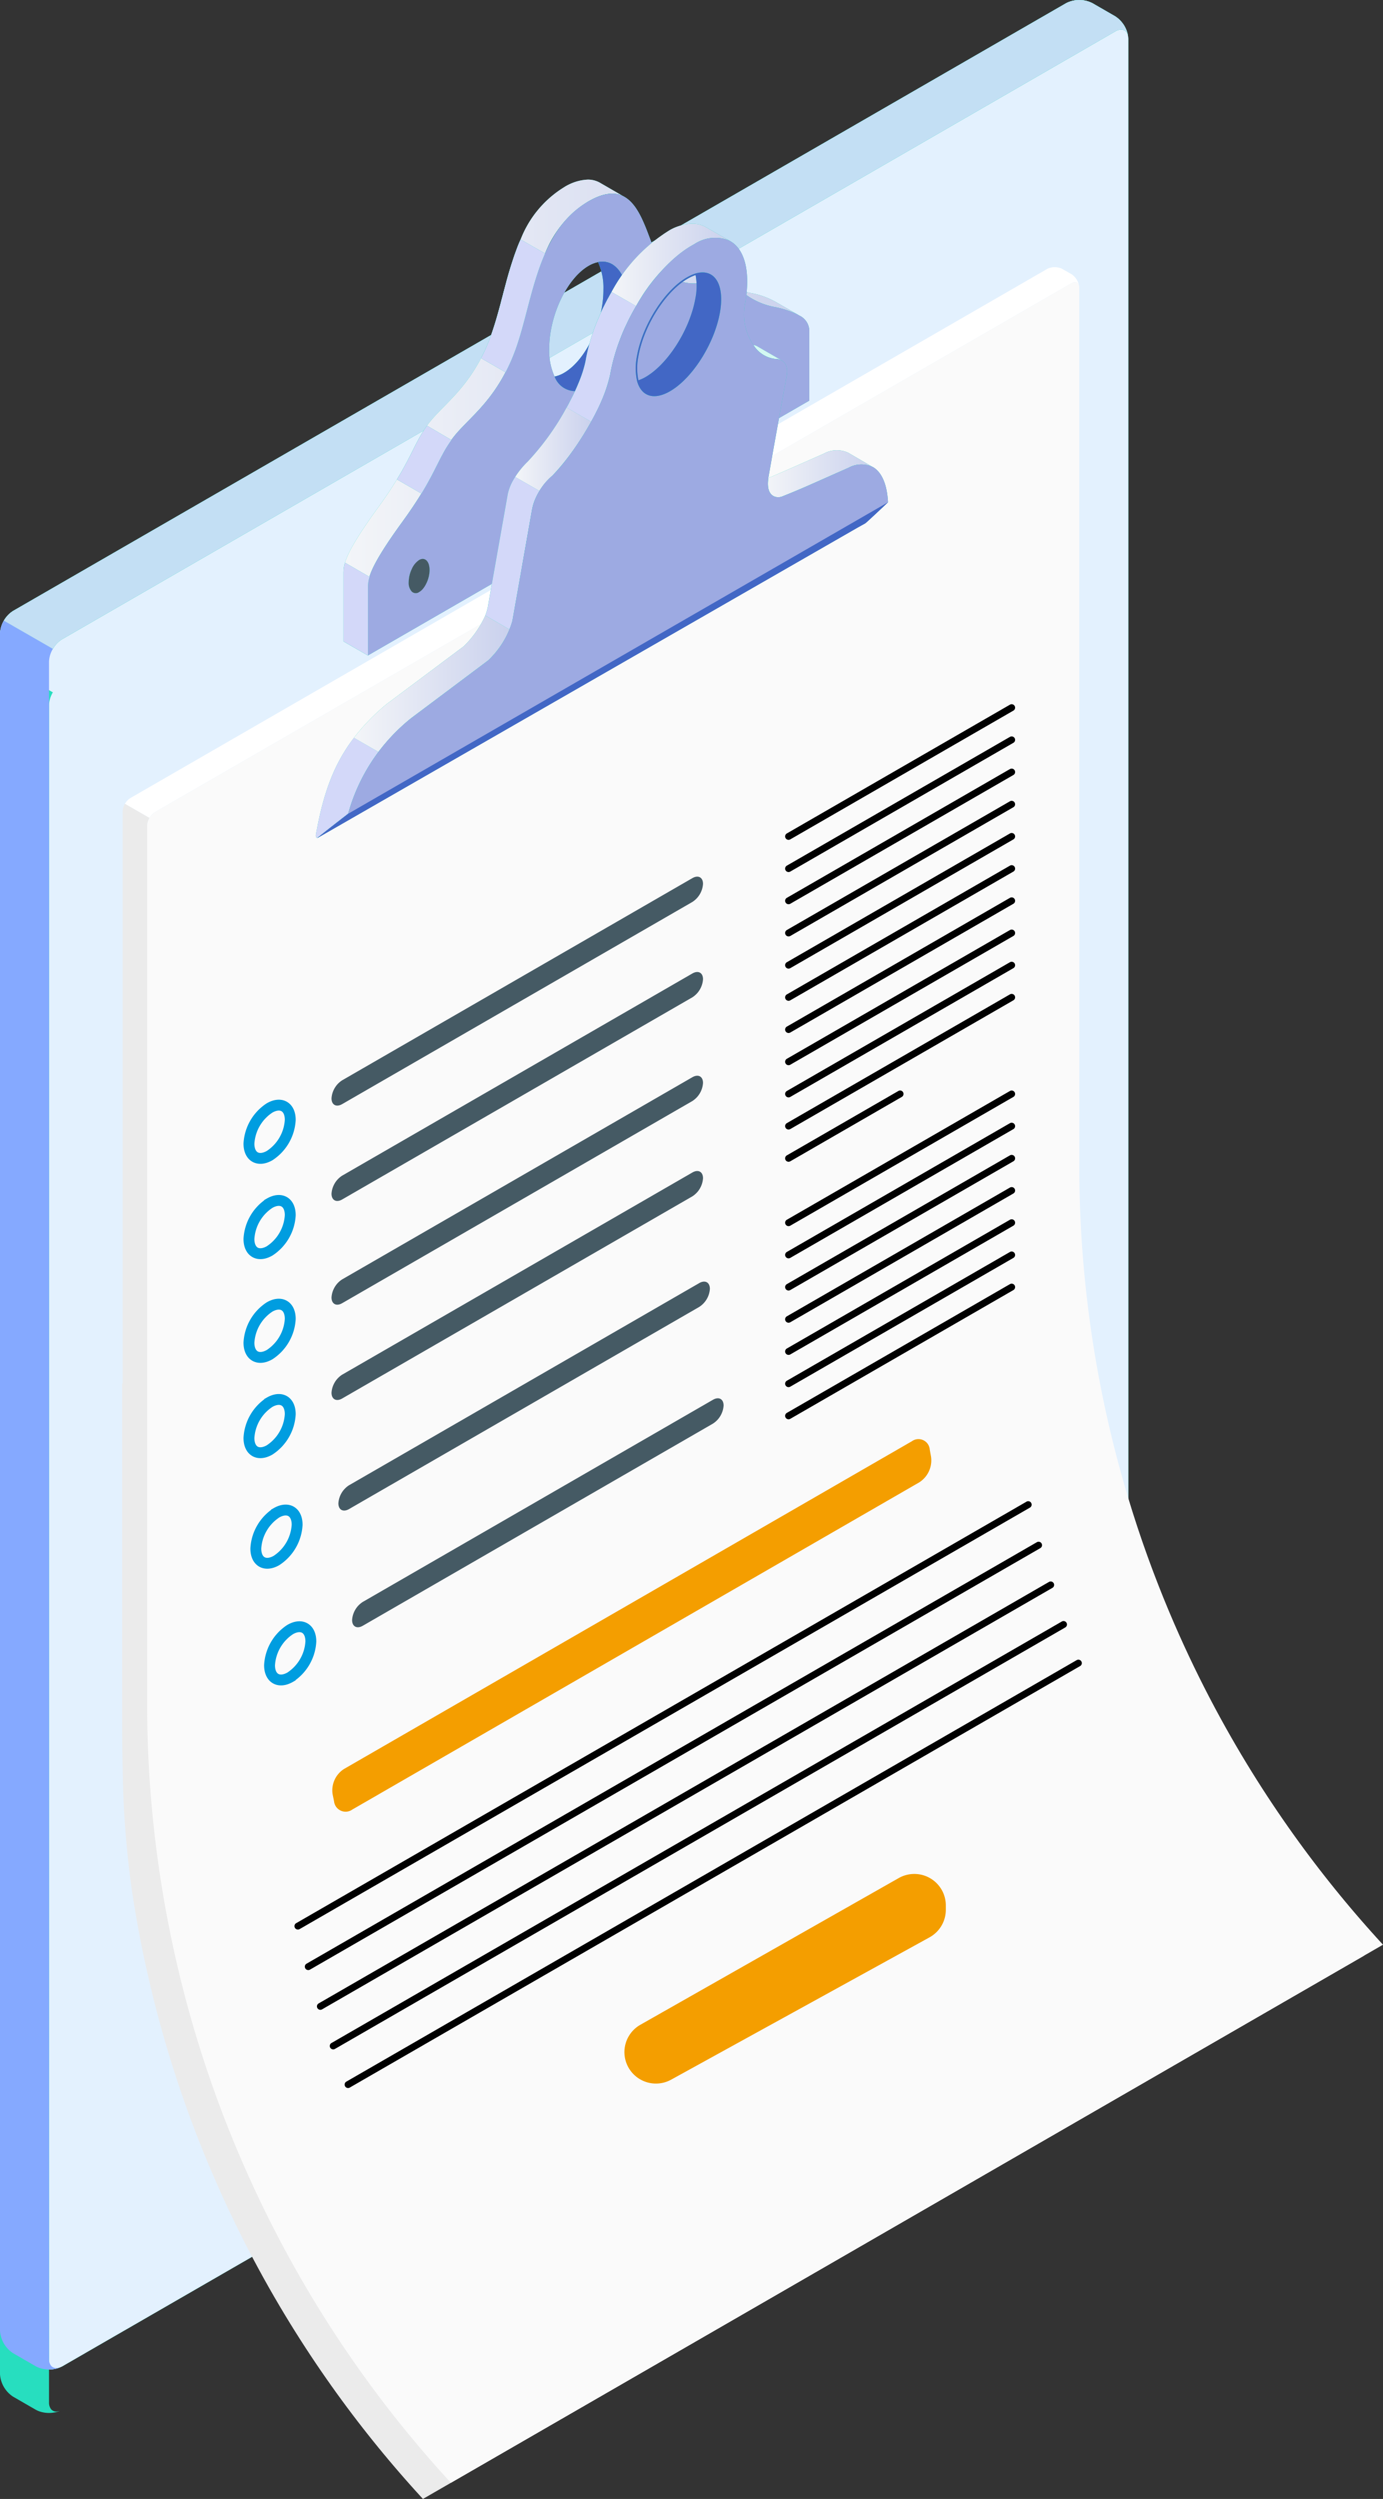 <svg xmlns="http://www.w3.org/2000/svg" xmlns:xlink="http://www.w3.org/1999/xlink" width="127.222" height="229.964" viewBox="0 0 127.222 229.964">
  <rect x="0" y="0" width="127.222" height="229.964" fill="#333333" stroke="none"/>
  <defs>
    <linearGradient id="linear-gradient" y1="0.5" x2="1" y2="0.5" gradientUnits="objectBoundingBox">
      <stop offset="0" stop-color="#f3f5f8"/>
      <stop offset="1" stop-color="#cad1ed"/>
    </linearGradient>
  </defs>
  <g id="Groupe_15267" data-name="Groupe 15267" transform="translate(-4351.4 -3267)">
    <path id="Tracé_47033" data-name="Tracé 47033" d="M-1384.14,1557.511l-2.108-1.217a2.659,2.659,0,0,1-1.2-2.083V1398.052a2.657,2.657,0,0,1,1.2-2.083l96.878-55.932a2.659,2.659,0,0,1,2.406,0l2.108,1.217a2.657,2.657,0,0,1,1.2,2.083V1499.5a2.658,2.658,0,0,1-1.2,2.083l-96.877,55.932A2.658,2.658,0,0,1-1384.14,1557.511Z" transform="translate(5738.851 1927.25)" fill="#27debf"/>
    <path id="Tracé_47034" data-name="Tracé 47034" d="M-1384.14,1557.511l-2.108-1.217a2.659,2.659,0,0,1-1.2-2.083V1398.052a2.657,2.657,0,0,1,1.2-2.083l96.878-55.932a2.659,2.659,0,0,1,2.406,0l2.108,1.217a2.657,2.657,0,0,1,1.2,2.083V1499.5a2.658,2.658,0,0,1-1.2,2.083l-96.877,55.932A2.658,2.658,0,0,1-1384.14,1557.511Z" transform="translate(5738.851 1927.25)" fill="#e3f1fe"/>
    <path id="Tracé_47035" data-name="Tracé 47035" d="M-1283.461,1343.142c-.083-.622-.589-.85-1.189-.5l-96.878,55.933a2.451,2.451,0,0,0-.85.894l-4.516-2.6a2.49,2.49,0,0,1,.85-.895l96.878-55.932a2.66,2.66,0,0,1,2.406,0l2.111,1.216A2.7,2.7,0,0,1-1283.461,1343.142Z" transform="translate(5738.644 1927.25)" fill="#27debf"/>
    <path id="Tracé_47036" data-name="Tracé 47036" d="M-1283.461,1343.142c-.083-.622-.589-.85-1.189-.5l-96.878,55.933a2.451,2.451,0,0,0-.85.894l-4.516-2.6a2.49,2.49,0,0,1,.85-.895l96.878-55.932a2.66,2.66,0,0,1,2.406,0l2.111,1.216A2.7,2.7,0,0,1-1283.461,1343.142Z" transform="translate(5738.644 1927.25)" fill="#c3dff4"/>
    <path id="Tracé_47037" data-name="Tracé 47037" d="M-1381.946,1591.331a.2.2,0,0,1-.072.028.78.78,0,0,1-.123.045l-.05.016c-.072.023-.145.039-.223.056h-.028a2.714,2.714,0,0,1-1.433-.117,2,2,0,0,1-.267-.122l-2.111-1.217a2.674,2.674,0,0,1-1.2-2.083V1431.776a2.48,2.48,0,0,1,.35-1.188l4.516,2.6a2.434,2.434,0,0,0-.355,1.189v156.16a1,1,0,0,0,.184.634.627.627,0,0,0,.644.2A.922.922,0,0,0-1381.946,1591.331Z" transform="translate(5738.851 1897.526)" fill="#27debf"/>
    <path id="Tracé_47038" data-name="Tracé 47038" d="M-1381.946,1591.331a.2.2,0,0,1-.072.028.78.78,0,0,1-.123.045l-.05.016c-.072.023-.145.039-.223.056h-.028a2.714,2.714,0,0,1-1.433-.117,2,2,0,0,1-.267-.122l-2.111-1.217a2.674,2.674,0,0,1-1.2-2.083V1431.776a2.48,2.48,0,0,1,.35-1.188l4.516,2.6a2.434,2.434,0,0,0-.355,1.189v156.16a1,1,0,0,0,.184.634.627.627,0,0,0,.644.2A.922.922,0,0,0-1381.946,1591.331Z" transform="translate(5738.851 1893.526)" fill="#85a9ff"/>
    <path id="Tracé_47039" data-name="Tracé 47039" d="M-1329.327,1401.541a.94.94,0,0,0-.218-.441.829.829,0,0,0-.079-.067.464.464,0,0,0-.447-.066.564.564,0,0,0-.169.072,1.935,1.935,0,0,0-.676.827,2.9,2.9,0,0,0-.284,1.208,1.2,1.2,0,0,0,.272.863.531.531,0,0,0,.688.055,1.359,1.359,0,0,0,.375-.332,2.345,2.345,0,0,0,.253-.393,2.934,2.934,0,0,0,.333-1.3A1.864,1.864,0,0,0-1329.327,1401.541Zm15.751-35.2a2.25,2.25,0,0,0-1.153-.307,4.484,4.484,0,0,0-2.174.7,9.806,9.806,0,0,0-4,4.807c-.127.284-.248.573-.356.863s-.218.586-.314.888-.2.6-.29.905c-.03.1-.06.206-.091.3-.06.2-.114.4-.175.61a.475.475,0,0,1-.024.084c-.1.375-.2.755-.3,1.13-.055.205-.1.4-.157.6s-.1.4-.157.6c-.212.8-.429,1.564-.671,2.295-.048.151-.1.3-.151.441-.072.212-.151.417-.229.616-.06.157-.127.308-.187.453-.1.247-.211.483-.32.706-.072.145-.145.291-.217.429-1.7,3.261-3.769,4.535-4.971,6.214-1.051,1.461-1.353,2.633-2.766,4.946-.447.737-1.009,1.588-1.752,2.609-2.042,2.815-2.772,4.209-3.026,5.055a.342.342,0,0,0-.025.072c-.018.067-.036.127-.048.187a.225.225,0,0,0-.012.06c-.012.055-.018.109-.03.157a3.8,3.8,0,0,0-.03.5v6.269l2.253,1.3v-6.269a2.9,2.9,0,0,1,.145-.966c.247-.846.972-2.235,3.019-5.055.743-1.021,1.3-1.878,1.758-2.615,1.407-2.307,1.709-3.479,2.76-4.928,0-.006.006-.006.006-.012,1.2-1.685,3.273-2.954,4.97-6.221a16.259,16.259,0,0,0,.725-1.589c1.087-2.718,1.576-6.305,2.911-9.343a9.8,9.8,0,0,1,4-4.795c1.371-.792,2.38-.858,3.147-.5Zm9.887,8.009v.006a2.4,2.4,0,0,0-.6-.235c-.852-.206-2.12.29-3.395.145,1.788,2.313,4.276.828,5.647,1.154a2.07,2.07,0,0,1,.6.248v-.006Zm4.771,8.612a1.038,1.038,0,0,0-.187.139l-.091.09c-.03.036-.06.067-.091.1a2.814,2.814,0,0,0-.592,1.7,1.229,1.229,0,0,0,.266.858.39.39,0,0,0,.078.066.464.464,0,0,0,.447.067.514.514,0,0,0,.169-.072,2.025,2.025,0,0,0,.2-.139,2.118,2.118,0,0,0,.26-.3,2.875,2.875,0,0,0,.5-1.582C-1297.958,1383.072-1298.387,1382.655-1298.918,1382.963Zm1.479-5.671a7.326,7.326,0,0,0-2.331-.827c-.345-.079-.658-.169-.93-.254a6.532,6.532,0,0,0,3.176,1.552,8.986,8.986,0,0,1,2.084.677Z" transform="translate(5720.196 1917.492)" fill="#27debf"/>
    <path id="Tracé_47040" data-name="Tracé 47040" d="M-1329.327,1401.541a.94.94,0,0,0-.218-.441.829.829,0,0,0-.079-.067.464.464,0,0,0-.447-.066.564.564,0,0,0-.169.072,1.935,1.935,0,0,0-.676.827,2.9,2.9,0,0,0-.284,1.208,1.2,1.2,0,0,0,.272.863.531.531,0,0,0,.688.055,1.359,1.359,0,0,0,.375-.332,2.345,2.345,0,0,0,.253-.393,2.934,2.934,0,0,0,.333-1.3A1.864,1.864,0,0,0-1329.327,1401.541Zm15.751-35.2a2.25,2.25,0,0,0-1.153-.307,4.484,4.484,0,0,0-2.174.7,9.806,9.806,0,0,0-4,4.807c-.127.284-.248.573-.356.863s-.218.586-.314.888-.2.6-.29.905c-.03.1-.06.206-.091.3-.06.2-.114.4-.175.61a.475.475,0,0,1-.024.084c-.1.375-.2.755-.3,1.13-.055.205-.1.4-.157.6s-.1.4-.157.6c-.212.8-.429,1.564-.671,2.295-.048.151-.1.3-.151.441-.072.212-.151.417-.229.616-.06.157-.127.308-.187.453-.1.247-.211.483-.32.706-.072.145-.145.291-.217.429-1.7,3.261-3.769,4.535-4.971,6.214-1.051,1.461-1.353,2.633-2.766,4.946-.447.737-1.009,1.588-1.752,2.609-2.042,2.815-2.772,4.209-3.026,5.055a.342.342,0,0,0-.025.072c-.018.067-.036.127-.048.187a.225.225,0,0,0-.012.06c-.012.055-.018.109-.03.157a3.8,3.8,0,0,0-.03.5v6.269l2.253,1.3v-6.269a2.9,2.9,0,0,1,.145-.966c.247-.846.972-2.235,3.019-5.055.743-1.021,1.3-1.878,1.758-2.615,1.407-2.307,1.709-3.479,2.76-4.928,0-.006.006-.006.006-.012,1.2-1.685,3.273-2.954,4.97-6.221a16.259,16.259,0,0,0,.725-1.589c1.087-2.718,1.576-6.305,2.911-9.343a9.8,9.8,0,0,1,4-4.795c1.371-.792,2.38-.858,3.147-.5Zm9.887,8.009v.006a2.4,2.4,0,0,0-.6-.235c-.852-.206-2.12.29-3.395.145,1.788,2.313,4.276.828,5.647,1.154a2.07,2.07,0,0,1,.6.248v-.006Zm4.771,8.612a1.038,1.038,0,0,0-.187.139l-.091.09c-.03.036-.06.067-.091.1a2.814,2.814,0,0,0-.592,1.7,1.229,1.229,0,0,0,.266.858.39.39,0,0,0,.078.066.464.464,0,0,0,.447.067.514.514,0,0,0,.169-.072,2.025,2.025,0,0,0,.2-.139,2.118,2.118,0,0,0,.26-.3,2.875,2.875,0,0,0,.5-1.582C-1297.958,1383.072-1298.387,1382.655-1298.918,1382.963Zm1.479-5.671a7.326,7.326,0,0,0-2.331-.827c-.345-.079-.658-.169-.93-.254a6.532,6.532,0,0,0,3.176,1.552,8.986,8.986,0,0,1,2.084.677Z" transform="translate(5720.196 1917.492)" fill="url(#linear-gradient)"/>
    <path id="Tracé_47041" data-name="Tracé 47041" d="M-1293.93,1379.314c-.056-.033-.117-.067-.178-.106a8.907,8.907,0,0,0-2.083-.678,6.519,6.519,0,0,1-3.177-1.555,4.621,4.621,0,0,0-.734-.545,2.119,2.119,0,0,0-.605-.245c-1.366-.328-3.855,1.161-5.644-1.156l-.055-.072c-1.25-1.683-1.706-5.439-3.578-6.544a2.016,2.016,0,0,0-.189-.106c-.772-.361-1.778-.294-3.15.494-4.96,2.866-5.127,9.672-6.916,14.143s-4.316,5.877-5.694,7.8-1.467,3.35-4.522,7.555-3.166,5.233-3.166,6.027v6.266l40.6-23.447v-6.26A1.582,1.582,0,0,0-1293.93,1379.314Zm-34.98,25.447c-.528.306-.955-.106-.955-.922a2.545,2.545,0,0,1,.955-2.033c.534-.306.956.111.956.927A2.517,2.517,0,0,1-1328.909,1404.762Zm15.587-18.881a2.045,2.045,0,0,1-3.127-.956,5.771,5.771,0,0,1-.494-2.528c0-3.077,1.622-6.5,3.622-7.66a2.939,2.939,0,0,1,.872-.344c1.577-.311,2.744,1.206,2.744,3.828C-1309.706,1381.3-1311.322,1384.725-1313.322,1385.88Zm15.737.794c-.533.306-.961-.1-.961-.916a2.513,2.513,0,0,1,.961-2.028c.528-.306.956.106.956.922A2.521,2.521,0,0,1-1297.585,1386.674Z" transform="translate(5718.865 1916.725)" fill="#27debf"/>
    <path id="Tracé_47042" data-name="Tracé 47042" d="M-1293.93,1379.314c-.056-.033-.117-.067-.178-.106a8.907,8.907,0,0,0-2.083-.678,6.519,6.519,0,0,1-3.177-1.555,4.621,4.621,0,0,0-.734-.545,2.119,2.119,0,0,0-.605-.245c-1.366-.328-3.855,1.161-5.644-1.156l-.055-.072c-1.25-1.683-1.706-5.439-3.578-6.544a2.016,2.016,0,0,0-.189-.106c-.772-.361-1.778-.294-3.15.494-4.96,2.866-5.127,9.672-6.916,14.143s-4.316,5.877-5.694,7.8-1.467,3.35-4.522,7.555-3.166,5.233-3.166,6.027v6.266l40.6-23.447v-6.26A1.582,1.582,0,0,0-1293.93,1379.314Zm-34.98,25.447c-.528.306-.955-.106-.955-.922a2.545,2.545,0,0,1,.955-2.033c.534-.306.956.111.956.927A2.517,2.517,0,0,1-1328.909,1404.762Zm15.587-18.881a2.045,2.045,0,0,1-3.127-.956,5.771,5.771,0,0,1-.494-2.528c0-3.077,1.622-6.5,3.622-7.66a2.939,2.939,0,0,1,.872-.344c1.577-.311,2.744,1.206,2.744,3.828C-1309.706,1381.3-1311.322,1384.725-1313.322,1385.88Zm15.737.794c-.533.306-.961-.1-.961-.916a2.513,2.513,0,0,1,.961-2.028c.528-.306.956.106.956.922A2.521,2.521,0,0,1-1297.585,1386.674Z" transform="translate(5718.865 1916.725)" fill="#9daae2"/>
    <path id="Tracé_47043" data-name="Tracé 47043" d="M-1334.8,1423.417a2.9,2.9,0,0,0-.145.966v6.269l-2.253-1.3v-6.269a3.806,3.806,0,0,1,.03-.5c.012-.048.018-.1.03-.157a.225.225,0,0,1,.012-.06c.012-.06.03-.121.048-.187l.018-.072h.006Z" transform="translate(5720.196 1896.673)" fill="#27debf"/>
    <path id="Tracé_47044" data-name="Tracé 47044" d="M-1324.362,1403.373c-1.051,1.449-1.352,2.621-2.76,4.928l-2.253-1.3c1.413-2.313,1.715-3.485,2.766-4.946h.006Z" transform="translate(5717.289 1904.119)" fill="#27debf"/>
    <path id="Tracé_47045" data-name="Tracé 47045" d="M-1311.181,1376.087c-1.335,3.038-1.824,6.626-2.911,9.343a16.22,16.22,0,0,1-.725,1.589l-2.252-1.3c.072-.139.145-.284.217-.429.109-.223.218-.459.32-.706.06-.145.127-.3.187-.453.079-.2.157-.4.229-.616.055-.145.1-.29.151-.441.242-.731.459-1.5.671-2.295.054-.2.1-.4.157-.6s.1-.4.157-.6c.1-.375.2-.755.3-1.13a.468.468,0,0,0,.025-.084c.06-.206.114-.405.175-.61.03-.1.06-.2.091-.3q.137-.453.29-.906c.1-.3.206-.592.314-.888s.229-.58.356-.863Z" transform="translate(5712.721 1914.24)" fill="#27debf"/>
    <path id="Tracé_47046" data-name="Tracé 47046" d="M-1334.8,1423.417a2.9,2.9,0,0,0-.145.966v6.269l-2.253-1.3v-6.269a3.806,3.806,0,0,1,.03-.5c.012-.048.018-.1.03-.157a.225.225,0,0,1,.012-.06c.012-.06.03-.121.048-.187l.018-.072h.006Z" transform="translate(5720.196 1896.673)" fill="#d3d8f9"/>
    <path id="Tracé_47047" data-name="Tracé 47047" d="M-1324.362,1403.373c-1.051,1.449-1.352,2.621-2.76,4.928l-2.253-1.3c1.413-2.313,1.715-3.485,2.766-4.946h.006Z" transform="translate(5717.289 1904.119)" fill="#d3d8f9"/>
    <path id="Tracé_47048" data-name="Tracé 47048" d="M-1311.181,1376.087c-1.335,3.038-1.824,6.626-2.911,9.343a16.22,16.22,0,0,1-.725,1.589l-2.252-1.3c.072-.139.145-.284.217-.429.109-.223.218-.459.32-.706.06-.145.127-.3.187-.453.079-.2.157-.4.229-.616.055-.145.1-.29.151-.441.242-.731.459-1.5.671-2.295.054-.2.1-.4.157-.6s.1-.4.157-.6c.1-.375.2-.755.3-1.13a.468.468,0,0,0,.025-.084c.06-.206.114-.405.175-.61.03-.1.06-.2.091-.3q.137-.453.29-.906c.1-.3.206-.592.314-.888s.229-.58.356-.863Z" transform="translate(5712.721 1914.24)" fill="#d3d8f9"/>
    <path id="Tracé_47049" data-name="Tracé 47049" d="M-1327.371,1413.607a2.9,2.9,0,0,0-.284,1.208,1.2,1.2,0,0,0,.272.863,1.236,1.236,0,0,1-.265-.863A2.991,2.991,0,0,1-1327.371,1413.607Zm1.637.1a1.864,1.864,0,0,0-.048-.429,2.313,2.313,0,0,1,.042.429,2.929,2.929,0,0,1-.326,1.3A2.936,2.936,0,0,0-1325.734,1413.709Zm29.744-16.053a.464.464,0,0,0,.447.067A.5.5,0,0,1-1295.99,1397.656Z" transform="translate(5716.651 1905.752)" fill="#27debf"/>
    <path id="Tracé_47050" data-name="Tracé 47050" d="M-1299.565,1381.914c0,3.074-1.618,6.5-3.618,7.658a2.046,2.046,0,0,1-3.128-.954,2.808,2.808,0,0,0,.876-.344c2-1.16,3.617-4.584,3.617-7.664a5.723,5.723,0,0,0-.495-2.524C-1300.737,1377.771-1299.565,1379.293-1299.565,1381.914Z" transform="translate(5708.727 1913.033)" fill="#27debf"/>
    <path id="Tracé_47051" data-name="Tracé 47051" d="M-1299.565,1381.914c0,3.074-1.618,6.5-3.618,7.658a2.046,2.046,0,0,1-3.128-.954,2.808,2.808,0,0,0,.876-.344c2-1.16,3.617-4.584,3.617-7.664a5.723,5.723,0,0,0-.495-2.524C-1300.737,1377.771-1299.565,1379.293-1299.565,1381.914Z" transform="translate(5708.727 1913.033)" fill="#4267c5"/>
    <path id="Tracé_47052" data-name="Tracé 47052" d="M-1326.068,1423.879a2.243,2.243,0,0,1-.252.393,1.357,1.357,0,0,1-.375.332.531.531,0,0,1-.688-.055,1.2,1.2,0,0,1-.272-.863,2.9,2.9,0,0,1,.284-1.208,1.934,1.934,0,0,1,.676-.828.564.564,0,0,1,.169-.072.493.493,0,0,1,.526.133.941.941,0,0,1,.218.441,1.865,1.865,0,0,1,.048.429A2.9,2.9,0,0,1-1326.068,1423.879Z" transform="translate(5716.651 1896.881)" fill="#455a64"/>
    <path id="Tracé_47053" data-name="Tracé 47053" d="M-1275.919,1393.823a2.875,2.875,0,0,1-.5,1.582,2.132,2.132,0,0,1-.26.3,2.063,2.063,0,0,1-.2.139.513.513,0,0,1-.169.072.481.481,0,0,1-.525-.133,1.229,1.229,0,0,1-.266-.858,2.813,2.813,0,0,1,.592-1.7c.03-.036.06-.067.091-.1l.091-.09a1.036,1.036,0,0,1,.187-.139C-1276.349,1392.591-1275.919,1393.008-1275.919,1393.823Z" transform="translate(5698.157 1907.556)" fill="#37474f"/>
    <path id="Tracé_47054" data-name="Tracé 47054" d="M-1281.408,1380.531c-.088-.3-.366-.391-.695-.2L-1366.408,1429a1.5,1.5,0,0,0-.511.537l-2.255-1.3a1.448,1.448,0,0,1,.107-.164,1.4,1.4,0,0,1,.126-.145,1.277,1.277,0,0,1,.278-.227l84.305-48.673a1.016,1.016,0,0,1,.208-.095,1.627,1.627,0,0,1,1.068.019.745.745,0,0,1,.158.076l.821.467a.771.771,0,0,1,.12.089.432.432,0,0,1,.1.088,1.426,1.426,0,0,1,.133.139.954.954,0,0,1,.089.126,1.043,1.043,0,0,1,.088.139,1.592,1.592,0,0,1,.126.3A1.352,1.352,0,0,1-1281.408,1380.531Z" transform="translate(5732.065 1912.734)" fill="#fff"/>
    <path id="Tracé_47056" data-name="Tracé 47056" d="M-1255.348,1563.4a105.737,105.737,0,0,1-18.952-31.249,105.854,105.854,0,0,1-7.231-38.455v-30.965l-2.57-1.48-83.175-1.838a1.54,1.54,0,0,1,.209-.714l-2.255-1.3a1.623,1.623,0,0,0-.089.177,1.38,1.38,0,0,0-.12.537v52.626h-.007l-.038.025v30.959c0,1.471.013,2.949.045,4.414v.05a87.271,87.271,0,0,0,.865,11.292q.558,3.732,1.389,7.4a105.42,105.42,0,0,0,6.682,20.115,105.659,105.659,0,0,0,18.687,28.394Z" transform="translate(5732.214 1883.573)" fill="#ebebeb"/>
    <path id="Tracé_47059" data-name="Tracé 47059" d="M-1252.235,1534.04a105.74,105.74,0,0,1-20.708-33.207,105.849,105.849,0,0,1-7.231-38.455V1381.56a.847.847,0,0,0-.026-.215c-.088-.3-.366-.391-.695-.2l-84.305,48.673a1.5,1.5,0,0,0-.511.537,1.537,1.537,0,0,0-.209.714v80.819a105.467,105.467,0,0,0,1.182,15.757,105.861,105.861,0,0,0,8.071,27.523,105.617,105.617,0,0,0,18.687,28.388Z" transform="translate(5730.857 1911.919)" fill="#fafafa"/>
    <path id="Tracé_47061" data-name="Tracé 47061" d="M-1313.7,1409.558c-.042.066-.078.126-.115.187a4.473,4.473,0,0,0-.574,1.425.745.745,0,0,0-.012.079.111.111,0,0,0-.006.03l-1.371,7.743-.434,2.476a2.893,2.893,0,0,1-.073.308,2.655,2.655,0,0,1-.091.3l-.072.2,2.253,1.3a3.807,3.807,0,0,0,.235-.8l.441-2.476,1.365-7.743a4.178,4.178,0,0,1,.706-1.727Z" transform="translate(5712.489 1901.334)" fill="#27debf"/>
    <path id="Tracé_47062" data-name="Tracé 47062" d="M-1338.428,1448.709c-.229.356-.447.719-.64,1.081q-.145.263-.272.526c-.109.223-.217.453-.314.682-.109.248-.211.5-.308.755s-.187.507-.272.767c-.1.3-.194.592-.278.893q-.081.291-.163.6c-.127.477-.236.961-.338,1.45-.036.169-.073.344-.1.513-.042.206-.084.411-.121.616,0,.006-.006.024-.006.03-.025.163.006.272.078.32a.108.108,0,0,0,.073.006h.012l.006-.006.006-.006,1.915-1.528.314-.248.151-.115c.067-.055.121-.1.169-.133l.133-.1c.072-.06.115-.091.115-.091a17.2,17.2,0,0,1,2.784-5.683l-2.253-1.3Q-1338.111,1448.219-1338.428,1448.709Z" transform="translate(5721.699 1887.162)" fill="#27debf"/>
    <path id="Tracé_47063" data-name="Tracé 47063" d="M-1300.417,1382.47c-.1.169-.2.344-.29.519a3,3,0,0,0-.163.3c-.079.145-.151.29-.223.435-.06.121-.121.235-.176.356q-.163.344-.308.688-.163.371-.308.743a.023.023,0,0,0-.006.018c-.091.223-.169.447-.241.67-.121.338-.224.677-.314,1.015-.054.181-.1.356-.139.531a.145.145,0,0,0-.012.042c-.018.091-.042.182-.06.272-.048.211-.091.422-.127.628-.03.163-.067.332-.109.5s-.091.344-.145.519-.109.332-.164.5c-.012.012-.012.03-.018.042-.066.182-.138.369-.217.556s-.151.375-.242.568c-.024.055-.048.1-.066.151-.067.145-.139.284-.206.429-.115.229-.236.465-.357.695-.079.157-.163.308-.247.459l2.258,1.3a15.393,15.393,0,0,0,1.764-4.415,19.359,19.359,0,0,1,2.374-6.227Z" transform="translate(5708.075 1911.39)" fill="#27debf"/>
    <path id="Tracé_47064" data-name="Tracé 47064" d="M-1276.857,1390.377a.958.958,0,0,0-.368-.127,2.757,2.757,0,0,0,2.011,1.281,1.334,1.334,0,0,1,.562.121Z" transform="translate(5697.929 1908.502)" fill="#27debf"/>
    <path id="Tracé_47065" data-name="Tracé 47065" d="M-1276.857,1390.377a.958.958,0,0,0-.368-.127,2.757,2.757,0,0,0,2.011,1.281,1.334,1.334,0,0,1,.562.121Z" transform="translate(5697.929 1908.502)" fill="#fff" opacity="0.8"/>
    <path id="Tracé_47066" data-name="Tracé 47066" d="M-1267.692,1405.889a2.45,2.45,0,0,0-2.259.066c-2.621,1.159-3.757,1.679-5.109,2.247-.266,1.74.761,1.9,1.274,1.7,1.9-.755,2.875-1.22,6.094-2.633a2.415,2.415,0,0,1,2.24-.073Z" transform="translate(5697.142 1902.786)" fill="#27debf"/>
    <path id="Tracé_47067" data-name="Tracé 47067" d="M-1267.692,1405.889a2.45,2.45,0,0,0-2.259.066c-2.621,1.159-3.757,1.679-5.109,2.247-.266,1.74.761,1.9,1.274,1.7,1.9-.755,2.875-1.22,6.094-2.633a2.415,2.415,0,0,1,2.24-.073Z" transform="translate(5697.142 1902.786)" fill="url(#linear-gradient)"/>
    <path id="Tracé_47068" data-name="Tracé 47068" d="M-1321.328,1431.13a9.257,9.257,0,0,1-1.987,2.833l-7.067,5.3a19.015,19.015,0,0,0-3.032,3.122l-2.253-1.3a18.72,18.72,0,0,1,3.032-3.122l7.072-5.3a9.3,9.3,0,0,0,1.981-2.832Z" transform="translate(5719.625 1893.809)" fill="#27debf"/>
    <path id="Tracé_47069" data-name="Tracé 47069" d="M-1321.328,1431.13a9.257,9.257,0,0,1-1.987,2.833l-7.067,5.3a19.015,19.015,0,0,0-3.032,3.122l-2.253-1.3a18.72,18.72,0,0,1,3.032-3.122l7.072-5.3a9.3,9.3,0,0,0,1.981-2.832Z" transform="translate(5719.625 1893.809)" fill="url(#linear-gradient)"/>
    <path id="Tracé_47070" data-name="Tracé 47070" d="M-1305.087,1400.7a23.967,23.967,0,0,1-3.563,4.965,8.413,8.413,0,0,0-1.172,1.419l-2.253-1.3a7.877,7.877,0,0,1,1.166-1.425,23.928,23.928,0,0,0,3.564-4.965Z" transform="translate(5710.867 1905.107)" fill="#27debf"/>
    <path id="Tracé_47071" data-name="Tracé 47071" d="M-1305.087,1400.7a23.967,23.967,0,0,1-3.563,4.965,8.413,8.413,0,0,0-1.172,1.419l-2.253-1.3a7.877,7.877,0,0,1,1.166-1.425,23.928,23.928,0,0,0,3.564-4.965Z" transform="translate(5710.867 1905.107)" fill="url(#linear-gradient)"/>
    <path id="Tracé_47072" data-name="Tracé 47072" d="M-1287.115,1374.05a3.47,3.47,0,0,0-3.243.321,15.009,15.009,0,0,0-5.357,5.7l-2.259-1.3a14.984,14.984,0,0,1,5.363-5.7,4.521,4.521,0,0,1,2.065-.586,2.508,2.508,0,0,1,1.244.314Z" transform="translate(5705.632 1915.099)" fill="#27debf"/>
    <path id="Tracé_47073" data-name="Tracé 47073" d="M-1287.115,1374.05a3.47,3.47,0,0,0-3.243.321,15.009,15.009,0,0,0-5.357,5.7l-2.259-1.3a14.984,14.984,0,0,1,5.363-5.7,4.521,4.521,0,0,1,2.065-.586,2.508,2.508,0,0,1,1.244.314Z" transform="translate(5705.632 1915.099)" fill="url(#linear-gradient)"/>
    <path id="Tracé_47074" data-name="Tracé 47074" d="M-1335.486,1449.035a17.2,17.2,0,0,0-2.784,5.683s-.043.03-.115.091l-.133.1c-.048.036-.1.078-.169.133l-.151.115-.314.248-1.915,1.528-.006.006-.006.006h-.012a.108.108,0,0,1-.073-.006c-.072-.048-.1-.157-.078-.32,0-.006.006-.024.006-.03.036-.206.079-.411.121-.616.03-.169.067-.344.1-.513.1-.489.211-.973.338-1.45q.081-.307.163-.6c.084-.3.175-.6.278-.893.084-.26.175-.514.272-.767s.2-.507.308-.755c.1-.229.205-.459.314-.682q.127-.263.272-.526c.193-.362.411-.725.64-1.081q.317-.49.688-.979Z" transform="translate(5721.699 1887.162)" fill="#d3d8f9"/>
    <path id="Tracé_47075" data-name="Tracé 47075" d="M-1311.444,1410.856a4.178,4.178,0,0,0-.706,1.727l-1.365,7.743-.441,2.476a3.807,3.807,0,0,1-.235.8l-2.253-1.3.072-.2a2.655,2.655,0,0,0,.091-.3,2.893,2.893,0,0,0,.073-.308l.434-2.476,1.371-7.743a.111.111,0,0,1,.006-.03.745.745,0,0,1,.012-.079,4.473,4.473,0,0,1,.574-1.425c.036-.06.072-.121.115-.187Z" transform="translate(5712.489 1901.334)" fill="#d3d8f9"/>
    <path id="Tracé_47076" data-name="Tracé 47076" d="M-1298.157,1383.775a19.359,19.359,0,0,0-2.374,6.227,15.393,15.393,0,0,1-1.764,4.415l-2.258-1.3c.084-.151.168-.3.247-.459.121-.229.242-.465.357-.695.067-.145.139-.283.206-.429.018-.048.042-.1.066-.151.085-.187.163-.38.242-.568s.151-.374.217-.556c.006-.012.006-.03.018-.042.055-.169.115-.332.164-.5s.1-.35.145-.519.079-.338.109-.5c.036-.206.079-.417.127-.628.018-.091.042-.182.06-.272a.145.145,0,0,1,.012-.042c.042-.175.085-.35.139-.531.091-.338.193-.677.314-1.015.072-.223.151-.447.241-.67a.023.023,0,0,1,.006-.018q.145-.372.308-.743.145-.344.308-.688c.054-.121.115-.236.176-.356.072-.145.145-.29.223-.435a3,3,0,0,1,.163-.3c.091-.175.187-.35.29-.519Z" transform="translate(5708.075 1911.39)" fill="#d3d8f9"/>
    <path id="Tracé_47077" data-name="Tracé 47077" d="M-1340.988,1461.473v.006h.006l.006-.006.006-.006,1.915-1.528C-1339.84,1460.55-1340.879,1461.364-1340.988,1461.473Z" transform="translate(5721.601 1882.63)" fill="#27debf"/>
    <path id="Tracé_47078" data-name="Tracé 47078" d="M-1289.879,1395.66l-.033-.016a2.451,2.451,0,0,0-2.244.072c-3.217,1.417-4.189,1.883-6.094,2.638-.511.206-1.539.039-1.272-1.7a.836.836,0,0,1,.016-.117l.439-2.477,1.217-6.749s.278-1.061-.428-1.461c-.017-.011-.033-.017-.05-.028a1.309,1.309,0,0,0-.561-.123,2.742,2.742,0,0,1-2.011-1.283,5.068,5.068,0,0,1-.756-3.861c.511-2.894-.05-4.921-1.333-5.677a.935.935,0,0,0-.1-.061,3.446,3.446,0,0,0-3.239.316c-3.427,1.8-6.888,7.133-7.732,11.921-.533,3.022-3.572,7.671-5.328,9.382a5.6,5.6,0,0,0-1.877,3.144l-1.367,7.744-.438,2.477a8.12,8.12,0,0,1-2.223,3.639l-7.066,5.3a17.045,17.045,0,0,0-5.816,8.8s-2.65,2.055-2.816,2.222v.006c-.006.006-.006.006.006,0l.006-.006.905-.517,48.789-28.047s.561-.306.683-.384,2.088-1.933,2.088-1.933C-1288.6,1397.288-1289.062,1396.149-1289.879,1395.66Zm-14.1-14.232c-.522,2.944-2.644,6.227-4.755,7.333-1.455.761-2.516.289-2.872-1.049a5.57,5.57,0,0,1-.006-2.283c.522-2.944,2.65-6.227,4.76-7.327a3.761,3.761,0,0,1,.611-.261C-1304.5,1377.313-1303.511,1378.785-1303.978,1381.428Z" transform="translate(5721.604 1914.333)" fill="#27debf"/>
    <path id="Tracé_47079" data-name="Tracé 47079" d="M-1289.879,1395.66l-.033-.016a2.451,2.451,0,0,0-2.244.072c-3.217,1.417-4.189,1.883-6.094,2.638-.511.206-1.539.039-1.272-1.7a.836.836,0,0,1,.016-.117l.439-2.477,1.217-6.749s.278-1.061-.428-1.461c-.017-.011-.033-.017-.05-.028a1.309,1.309,0,0,0-.561-.123,2.742,2.742,0,0,1-2.011-1.283,5.068,5.068,0,0,1-.756-3.861c.511-2.894-.05-4.921-1.333-5.677a.935.935,0,0,0-.1-.061,3.446,3.446,0,0,0-3.239.316c-3.427,1.8-6.888,7.133-7.732,11.921-.533,3.022-3.572,7.671-5.328,9.382a5.6,5.6,0,0,0-1.877,3.144l-1.367,7.744-.438,2.477a8.12,8.12,0,0,1-2.223,3.639l-7.066,5.3a17.045,17.045,0,0,0-5.816,8.8s-2.65,2.055-2.816,2.222v.006c-.006.006-.006.006.006,0l.006-.006.905-.517,48.789-28.047s.561-.306.683-.384,2.088-1.933,2.088-1.933C-1288.6,1397.288-1289.062,1396.149-1289.879,1395.66Zm-14.1-14.232c-.522,2.944-2.644,6.227-4.755,7.333-1.455.761-2.516.289-2.872-1.049a5.57,5.57,0,0,1-.006-2.283c.522-2.944,2.65-6.227,4.76-7.327a3.761,3.761,0,0,1,.611-.261C-1304.5,1377.313-1303.511,1378.785-1303.978,1381.428Z" transform="translate(5721.604 1914.333)" fill="#9daae2"/>
    <path id="Tracé_47080" data-name="Tracé 47080" d="M-1340.984,1444.148l49.7-28.569s.564-.308.685-.382,2.089-1.937,2.089-1.937l-49.66,28.661S-1341.182,1444.251-1340.984,1444.148Z" transform="translate(5721.603 1899.959)" fill="#4267c5"/>
    <path id="Tracé_47081" data-name="Tracé 47081" d="M-1288.956,1379.724a3.793,3.793,0,0,0-.611.261c-2.111,1.1-4.238,4.383-4.76,7.327a5.584,5.584,0,0,0,.005,2.283c.356,1.339,1.417,1.811,2.872,1.049,2.111-1.105,4.233-4.388,4.755-7.332C-1286.229,1380.668-1287.217,1379.2-1288.956,1379.724Zm-5.237,9.813a5.523,5.523,0,0,1,0-2.2c.516-2.907,2.619-6.15,4.688-7.228a3.656,3.656,0,0,1,.572-.246,5.635,5.635,0,0,1-.02,2.145c-.517,2.944-2.644,6.227-4.755,7.333a4.005,4.005,0,0,1-.482.206Z" transform="translate(5704.321 1912.449)" fill="#27debf"/>
    <path id="Tracé_47082" data-name="Tracé 47082" d="M-1288.956,1379.724a3.793,3.793,0,0,0-.611.261c-2.111,1.1-4.238,4.383-4.76,7.327a5.584,5.584,0,0,0,.005,2.283c.356,1.339,1.417,1.811,2.872,1.049,2.111-1.105,4.233-4.388,4.755-7.332C-1286.229,1380.668-1287.217,1379.2-1288.956,1379.724Zm-5.237,9.813a5.523,5.523,0,0,1,0-2.2c.516-2.907,2.619-6.15,4.688-7.228a3.656,3.656,0,0,1,.572-.246,5.635,5.635,0,0,1-.02,2.145c-.517,2.944-2.644,6.227-4.755,7.333a4.005,4.005,0,0,1-.482.206Z" transform="translate(5704.321 1912.449)" fill="#4267c5"/>
    <path id="Tracé_47083" data-name="Tracé 47083" d="M-1351.027,1505.04c0,1.21.85,1.7,1.9,1.1a4.2,4.2,0,0,0,1.9-3.288c0-1.211-.85-1.7-1.9-1.1A4.2,4.2,0,0,0-1351.027,1505.04Z" transform="translate(5725.328 1867.203)" fill="none" stroke="#009de0" stroke-miterlimit="10" stroke-width="1"/>
    <path id="Tracé_47084" data-name="Tracé 47084" d="M-1337.964,1486.8l32.209-18.6c.543-.313.982-.077.982.529a2.134,2.134,0,0,1-.982,1.663l-32.209,18.6c-.543.313-.982.077-.982-.529A2.134,2.134,0,0,1-1337.964,1486.8Z" transform="translate(5720.843 1879.611)" fill="#455a64"/>
    <path id="Tracé_47085" data-name="Tracé 47085" d="M-1351.027,1518.987c0,1.211.85,1.7,1.9,1.1a4.2,4.2,0,0,0,1.9-3.288c0-1.21-.85-1.7-1.9-1.1A4.2,4.2,0,0,0-1351.027,1518.987Z" transform="translate(5725.328 1862.025)" fill="none" stroke="#009de0" stroke-miterlimit="10" stroke-width="1"/>
    <path id="Tracé_47086" data-name="Tracé 47086" d="M-1337.964,1500.752l32.209-18.6c.543-.313.982-.076.982.529a2.136,2.136,0,0,1-.982,1.664l-32.209,18.6c-.543.313-.982.076-.982-.529A2.135,2.135,0,0,1-1337.964,1500.752Z" transform="translate(5720.843 1874.433)" fill="#455a64"/>
    <path id="Tracé_47087" data-name="Tracé 47087" d="M-1351.027,1534.169c0,1.21.85,1.7,1.9,1.1a4.2,4.2,0,0,0,1.9-3.288c0-1.211-.85-1.7-1.9-1.1A4.2,4.2,0,0,0-1351.027,1534.169Z" transform="translate(5725.328 1856.389)" fill="none" stroke="#009de0" stroke-miterlimit="10" stroke-width="1"/>
    <path id="Tracé_47088" data-name="Tracé 47088" d="M-1337.964,1515.934l32.209-18.6c.543-.313.982-.077.982.529a2.134,2.134,0,0,1-.982,1.663l-32.209,18.6c-.543.314-.982.077-.982-.529A2.134,2.134,0,0,1-1337.964,1515.934Z" transform="translate(5720.843 1868.797)" fill="#455a64"/>
    <path id="Tracé_47089" data-name="Tracé 47089" d="M-1350.022,1564.3c0,1.211.85,1.7,1.9,1.1a4.2,4.2,0,0,0,1.9-3.288c0-1.21-.85-1.7-1.9-1.1A4.2,4.2,0,0,0-1350.022,1564.3Z" transform="translate(5724.955 1845.202)" fill="none" stroke="#009de0" stroke-miterlimit="10" stroke-width="1"/>
    <path id="Tracé_47090" data-name="Tracé 47090" d="M-1336.96,1546.067l32.209-18.6c.543-.313.983-.076.983.529a2.136,2.136,0,0,1-.983,1.663l-32.208,18.6c-.543.313-.983.076-.983-.529A2.135,2.135,0,0,1-1336.96,1546.067Z" transform="translate(5720.47 1857.61)" fill="#455a64"/>
    <path id="Tracé_47091" data-name="Tracé 47091" d="M-1348.013,1581.378c0,1.21.85,1.7,1.9,1.1a4.2,4.2,0,0,0,1.9-3.288c0-1.211-.85-1.7-1.9-1.1A4.2,4.2,0,0,0-1348.013,1581.378Z" transform="translate(5724.209 1838.863)" fill="none" stroke="#009de0" stroke-miterlimit="10" stroke-width="1"/>
    <path id="Tracé_47092" data-name="Tracé 47092" d="M-1334.951,1563.143l32.209-18.6c.542-.313.982-.077.982.529a2.136,2.136,0,0,1-.982,1.664l-32.208,18.6c-.543.314-.983.077-.983-.529A2.135,2.135,0,0,1-1334.951,1563.143Z" transform="translate(5719.724 1851.271)" fill="#455a64"/>
    <path id="Tracé_47093" data-name="Tracé 47093" d="M-1351.027,1548.116c0,1.211.85,1.7,1.9,1.1a4.2,4.2,0,0,0,1.9-3.288c0-1.21-.85-1.7-1.9-1.1A4.2,4.2,0,0,0-1351.027,1548.116Z" transform="translate(5725.328 1851.211)" fill="none" stroke="#009de0" stroke-miterlimit="10" stroke-width="1"/>
    <path id="Tracé_47094" data-name="Tracé 47094" d="M-1337.964,1529.881l32.209-18.6c.543-.313.982-.076.982.529a2.135,2.135,0,0,1-.982,1.664l-32.209,18.6c-.543.313-.982.076-.982-.529A2.135,2.135,0,0,1-1337.964,1529.881Z" transform="translate(5720.843 1863.619)" fill="#455a64"/>
    <path id="Tracé_47095" data-name="Tracé 47095" d="M-1337.754,1580.736l52.228-30.153a1.04,1.04,0,0,1,1.65.764l.121.671a2.4,2.4,0,0,1-1.085,2.343l-52.152,30.109a1.068,1.068,0,0,1-1.683-.758l-.131-.64A2.337,2.337,0,0,1-1337.754,1580.736Z" transform="translate(5720.804 1849.049)" fill="#f49e00"/>
    <path id="Tracé_47096" data-name="Tracé 47096" d="M-1272.265,1511.839a.315.315,0,0,1-.273-.158.316.316,0,0,1,.116-.431l20.523-11.849a.315.315,0,0,1,.431.116.315.315,0,0,1-.115.431l-20.523,11.849A.313.313,0,0,1-1272.265,1511.839Z" transform="translate(5696.204 1867.995)"/>
    <path id="Tracé_47097" data-name="Tracé 47097" d="M-1272.265,1516.55a.315.315,0,0,1-.273-.158.316.316,0,0,1,.116-.431l20.523-11.849a.314.314,0,0,1,.431.116.315.315,0,0,1-.115.431l-20.523,11.849A.315.315,0,0,1-1272.265,1516.55Z" transform="translate(5696.204 1866.247)"/>
    <path id="Tracé_47098" data-name="Tracé 47098" d="M-1272.265,1521.261a.315.315,0,0,1-.273-.158.316.316,0,0,1,.116-.431l20.523-11.849a.315.315,0,0,1,.431.116.315.315,0,0,1-.115.431l-20.523,11.849A.319.319,0,0,1-1272.265,1521.261Z" transform="translate(5696.204 1864.497)"/>
    <path id="Tracé_47099" data-name="Tracé 47099" d="M-1272.265,1525.973a.315.315,0,0,1-.273-.158.316.316,0,0,1,.116-.431l20.523-11.849a.314.314,0,0,1,.431.116.315.315,0,0,1-.115.431l-20.523,11.849A.312.312,0,0,1-1272.265,1525.973Z" transform="translate(5696.204 1862.748)"/>
    <path id="Tracé_47100" data-name="Tracé 47100" d="M-1272.265,1530.684a.314.314,0,0,1-.273-.158.316.316,0,0,1,.116-.431l20.523-11.849a.314.314,0,0,1,.431.116.315.315,0,0,1-.115.431l-20.523,11.849A.314.314,0,0,1-1272.265,1530.684Z" transform="translate(5696.204 1860.999)"/>
    <path id="Tracé_47101" data-name="Tracé 47101" d="M-1272.265,1535.4a.316.316,0,0,1-.273-.158.316.316,0,0,1,.116-.432l20.523-11.849a.314.314,0,0,1,.431.116.315.315,0,0,1-.115.431l-20.523,11.849A.319.319,0,0,1-1272.265,1535.4Z" transform="translate(5696.204 1859.25)"/>
    <path id="Tracé_47102" data-name="Tracé 47102" d="M-1272.265,1540.107a.315.315,0,0,1-.273-.158.316.316,0,0,1,.116-.431l20.523-11.849a.315.315,0,0,1,.431.115.316.316,0,0,1-.115.432l-20.523,11.849A.313.313,0,0,1-1272.265,1540.107Z" transform="translate(5696.204 1857.501)"/>
    <path id="Tracé_47103" data-name="Tracé 47103" d="M-1272.265,1455.3a.315.315,0,0,1-.273-.158.316.316,0,0,1,.116-.432l20.523-11.849a.314.314,0,0,1,.431.116.315.315,0,0,1-.115.431l-20.523,11.849A.319.319,0,0,1-1272.265,1455.3Z" transform="translate(5696.204 1888.986)"/>
    <path id="Tracé_47104" data-name="Tracé 47104" d="M-1272.265,1460.012a.314.314,0,0,1-.273-.158.316.316,0,0,1,.116-.431l20.523-11.849a.315.315,0,0,1,.431.116.315.315,0,0,1-.115.431l-20.523,11.849A.312.312,0,0,1-1272.265,1460.012Z" transform="translate(5696.204 1887.236)"/>
    <path id="Tracé_47105" data-name="Tracé 47105" d="M-1272.265,1464.723a.315.315,0,0,1-.273-.158.316.316,0,0,1,.116-.431l20.523-11.849a.314.314,0,0,1,.431.116.315.315,0,0,1-.115.431l-20.523,11.849A.319.319,0,0,1-1272.265,1464.723Z" transform="translate(5696.204 1885.487)"/>
    <path id="Tracé_47106" data-name="Tracé 47106" d="M-1272.265,1469.435a.315.315,0,0,1-.273-.159.316.316,0,0,1,.116-.431L-1251.9,1457a.314.314,0,0,1,.431.116.315.315,0,0,1-.115.431l-20.523,11.849A.314.314,0,0,1-1272.265,1469.435Z" transform="translate(5696.204 1883.738)"/>
    <path id="Tracé_47107" data-name="Tracé 47107" d="M-1272.265,1474.147a.314.314,0,0,1-.273-.158.316.316,0,0,1,.116-.431l20.523-11.849a.314.314,0,0,1,.431.116.315.315,0,0,1-.115.431l-20.523,11.849A.314.314,0,0,1-1272.265,1474.147Z" transform="translate(5696.204 1881.989)"/>
    <path id="Tracé_47108" data-name="Tracé 47108" d="M-1272.265,1478.858a.316.316,0,0,1-.273-.158.316.316,0,0,1,.116-.432l20.523-11.849a.314.314,0,0,1,.431.116.315.315,0,0,1-.115.431l-20.523,11.849A.314.314,0,0,1-1272.265,1478.858Z" transform="translate(5696.204 1880.24)"/>
    <path id="Tracé_47109" data-name="Tracé 47109" d="M-1272.265,1483.57a.314.314,0,0,1-.273-.158.316.316,0,0,1,.116-.431l20.523-11.849a.314.314,0,0,1,.431.116.315.315,0,0,1-.115.431l-20.523,11.849A.312.312,0,0,1-1272.265,1483.57Z" transform="translate(5696.204 1878.49)"/>
    <path id="Tracé_47110" data-name="Tracé 47110" d="M-1272.265,1488.282a.314.314,0,0,1-.273-.158.316.316,0,0,1,.116-.431l20.523-11.849a.314.314,0,0,1,.431.116.315.315,0,0,1-.115.431l-20.523,11.849A.312.312,0,0,1-1272.265,1488.282Z" transform="translate(5696.204 1876.741)"/>
    <path id="Tracé_47111" data-name="Tracé 47111" d="M-1272.265,1492.994a.315.315,0,0,1-.273-.159.316.316,0,0,1,.116-.431l20.523-11.849a.315.315,0,0,1,.431.116.315.315,0,0,1-.115.431l-20.523,11.849A.315.315,0,0,1-1272.265,1492.994Z" transform="translate(5696.204 1874.992)"/>
    <path id="Tracé_47112" data-name="Tracé 47112" d="M-1272.265,1497.7a.314.314,0,0,1-.273-.158.316.316,0,0,1,.116-.431l20.523-11.849a.314.314,0,0,1,.431.116.315.315,0,0,1-.115.431l-20.523,11.849A.313.313,0,0,1-1272.265,1497.7Z" transform="translate(5696.204 1873.243)"/>
    <path id="Tracé_47113" data-name="Tracé 47113" d="M-1272.265,1505.914a.315.315,0,0,1-.273-.158.316.316,0,0,1,.116-.431l10.261-5.927a.315.315,0,0,1,.431.116.315.315,0,0,1-.116.431l-10.261,5.927A.313.313,0,0,1-1272.265,1505.914Z" transform="translate(5696.204 1867.996)"/>
    <path id="Tracé_47114" data-name="Tracé 47114" d="M-1344.05,1598.884a.316.316,0,0,1-.274-.158.315.315,0,0,1,.116-.431l67.181-38.787a.314.314,0,0,1,.431.116.315.315,0,0,1-.116.431l-67.181,38.786A.316.316,0,0,1-1344.05,1598.884Z" transform="translate(5722.855 1845.681)"/>
    <path id="Tracé_47115" data-name="Tracé 47115" d="M-1342.534,1604.815a.315.315,0,0,1-.273-.158.315.315,0,0,1,.115-.431l67.182-38.787a.315.315,0,0,1,.431.116.315.315,0,0,1-.115.431l-67.182,38.787A.311.311,0,0,1-1342.534,1604.815Z" transform="translate(5722.292 1843.479)"/>
    <path id="Tracé_47116" data-name="Tracé 47116" d="M-1340.764,1610.63a.315.315,0,0,1-.273-.158.315.315,0,0,1,.116-.431l67.182-38.787a.316.316,0,0,1,.431.116.315.315,0,0,1-.116.431l-67.182,38.786A.317.317,0,0,1-1340.764,1610.63Z" transform="translate(5721.635 1841.32)"/>
    <path id="Tracé_47117" data-name="Tracé 47117" d="M-1338.886,1616.424a.315.315,0,0,1-.273-.158.314.314,0,0,1,.115-.431l67.182-38.787a.315.315,0,0,1,.431.116.315.315,0,0,1-.115.431l-67.182,38.787A.311.311,0,0,1-1338.886,1616.424Z" transform="translate(5720.938 1839.169)"/>
    <path id="Tracé_47118" data-name="Tracé 47118" d="M-1336.711,1622.077a.316.316,0,0,1-.274-.158.314.314,0,0,1,.116-.431l67.182-38.787a.315.315,0,0,1,.431.116.314.314,0,0,1-.116.431l-67.182,38.787A.312.312,0,0,1-1336.711,1622.077Z" transform="translate(5720.13 1837.07)"/>
    <path id="Tracé_47119" data-name="Tracé 47119" d="M-1294.626,1627.893l23.775-13.505a2.9,2.9,0,0,1,4.325,2.517v.407a2.9,2.9,0,0,1-1.5,2.536l-23.775,13.1a2.9,2.9,0,0,1-4.292-2.55h0A2.9,2.9,0,0,1-1294.626,1627.893Z" transform="translate(5704.933 1825.433)" fill="#f49e00"/>
  </g>
</svg>
